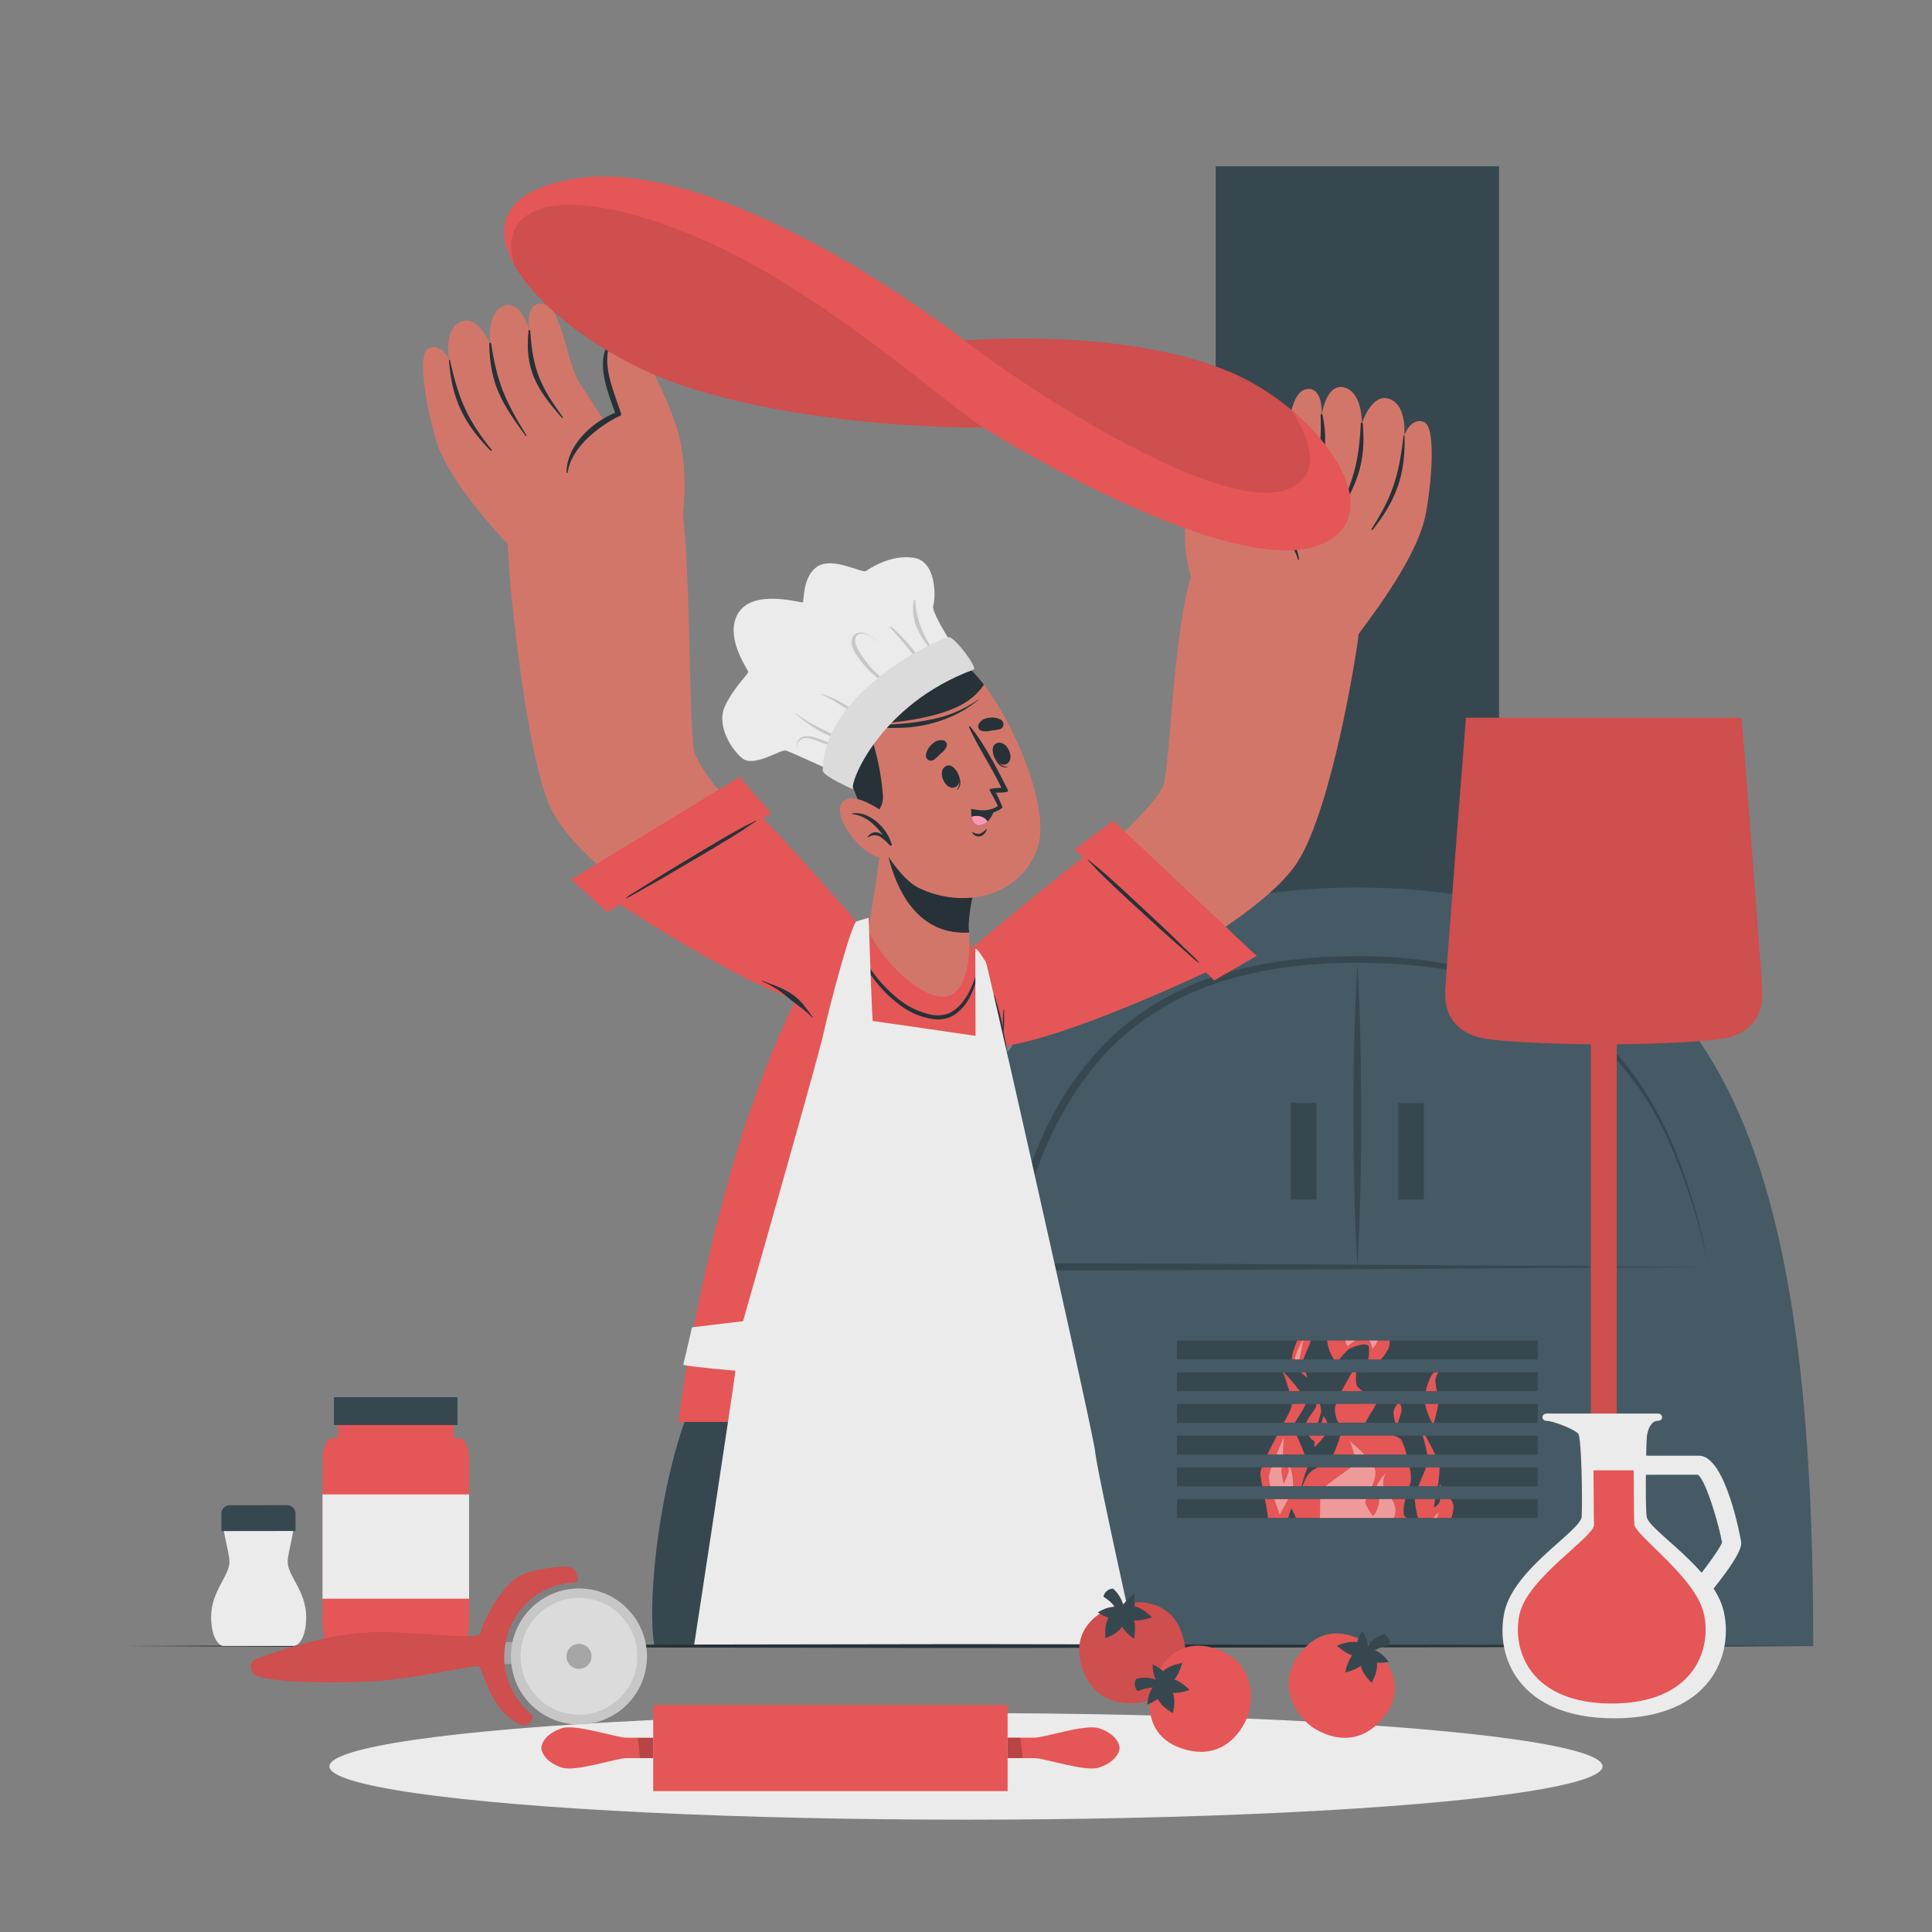 <svg xmlns="http://www.w3.org/2000/svg" viewBox="0 0 500 500"><rect x="0" y="0" width="500" height="500" fill="#808080" stroke="none"/><g id="freepik--Oven--inject-31"><rect x="314.61" y="43.04" width="73.34" height="215.59" style="fill:#37474f"></rect><path d="M469.27,426h-236c0-132.51,25-196.31,118-196.31S469.27,293.49,469.27,426Z" style="fill:#455a64"></path><path d="M442.14,327.87l-90.58.59L306,328.7l-45.61.1h-1.13l.22-1.12a156.44,156.44,0,0,1,9.71-32.23,81.88,81.88,0,0,1,19.14-27.7,72.56,72.56,0,0,1,29.52-16.13c10.87-3.11,22.19-4.14,33.4-4.16a120.76,120.76,0,0,1,33.34,4.35,72.28,72.28,0,0,1,29.3,16.24c8.27,7.69,14.38,17.41,18.81,27.67A153.54,153.54,0,0,1,442.14,327.87Zm0,0a158.76,158.76,0,0,0-10-31.9,82.09,82.09,0,0,0-19-27.11,71.07,71.07,0,0,0-28.95-15.69c-10.68-3-21.85-4-33-4s-22.26,1.13-32.89,4.2a70.75,70.75,0,0,0-28.72,15.8c-8.11,7.5-14.17,17-18.65,27.09a155,155,0,0,0-9.69,31.8l-.91-1.11,45.25.09,45.33.24Z" style="fill:#37474f"></path><path d="M351.29,249.31q.57,9.76.77,19.54c.16,6.52.21,13,.23,19.55s-.06,13-.22,19.54-.4,13-.78,19.55q-.59-9.78-.78-19.55c-.16-6.51-.21-13-.22-19.54s.06-13,.22-19.55S350.9,255.82,351.29,249.31Z" style="fill:#37474f"></path><rect x="334.06" y="285.44" width="6.64" height="25.02" style="fill:#37474f"></rect><rect x="361.86" y="285.44" width="6.64" height="25.02" style="fill:#37474f"></rect><rect x="304.61" y="346.94" width="93.34" height="4.88" style="fill:#37474f"></rect><rect x="304.61" y="355.15" width="93.34" height="4.88" style="fill:#37474f"></rect><rect x="304.61" y="363.35" width="93.34" height="4.88" style="fill:#37474f"></rect><rect x="304.61" y="371.55" width="93.34" height="4.88" style="fill:#37474f"></rect><rect x="304.61" y="379.76" width="93.34" height="4.88" style="fill:#37474f"></rect><rect x="304.61" y="387.96" width="93.34" height="4.88" style="fill:#37474f"></rect><path d="M364.77,379.76H349.61c-1.63,1.29-4.73,3.33-6.46,4.87h21.53c.14-.44.27-.8.36-1.05A10,10,0,0,0,364.77,379.76Zm7.78,0h-3.47c-.52,1.36-1.35,3.23-2,4.87h5A26.88,26.88,0,0,0,372.55,379.76Zm-3.67-8.21h-.69a50.23,50.23,0,0,1,1.21,4.88h2C370.7,374.84,369.71,373,368.88,371.55Zm3.69,12.57s0,.19,0,.51h.4C372.74,384.31,372.57,384.12,372.57,384.12Zm3.56,5.36a5.61,5.61,0,0,0-.7-1.52h-2.76a2.35,2.35,0,0,1-.1.79c-.28.5-1.19,1.46-1.41,1.29a9.7,9.7,0,0,1,.28-2.08h-5.27a18.78,18.78,0,0,0,.83,4.88h8.62A8.57,8.57,0,0,0,376.13,389.48Zm-49.54-9.72a5,5,0,0,0-.39,1.72c.05.72.24,1.86.48,3.15h10.17a38.15,38.15,0,0,1,1.55-4.87Zm9-8.21h-5.11c-.86,1.63-1.75,3.34-2.49,4.88h9.66C337.07,374.9,336.23,373,335.63,371.55Zm-3.39-16.4-.19-.19.07.19c.24.65,1,2.77,1.57,4.87h2.74C335,358.07,332.88,355.84,332.24,355.15Zm2.06,8.2a3,3,0,0,1-.09,1,37.8,37.8,0,0,1-1.92,3.84h2.91c.71-1.36,2.31-3.56,2.73-4.88Zm29.31,29.08c-.57-.61-.32-2.54.14-4.47H327.33a43.23,43.23,0,0,1,.82,4.88h5.25c.38-1.39.75-2.49.75-2.49a9.38,9.38,0,0,1,1.21,2.49h28.72A3.07,3.07,0,0,1,363.61,392.43Zm1.16-12.67H341l-1.32.79c-1.35.83-2.2,2.93-2.58,4.08h27.63c.14-.44.27-.8.36-1.05A10,10,0,0,0,364.77,379.76ZM351.35,358.9c-.52-.62-.49-2.3-.35-3.75h-1.09c-.81,1.38-1.83,3.18-2.68,4.87h5.43A7.62,7.62,0,0,1,351.35,358.9Zm-5.6,4.45a4.94,4.94,0,0,0-.25,1,6.78,6.78,0,0,0,.91,3.84h7c.41-1.28,2.32-3.7,2.69-4.88Zm16.87,9.2a5.31,5.31,0,0,0-2-1H346.86a37.15,37.15,0,0,1-1.8,4.88H364A16.77,16.77,0,0,0,362.62,372.55Z" style="fill:#E55656"></path><path d="M337.93,355.15c.19.71.36,1.29.38,1.38a18.84,18.84,0,0,1-1.67-1.38Z" style="fill:#E55656"></path><path d="M339.22,346.94c-.49,1.73-1.57,3.69-1.88,4.88h-3s0-.07,0-.11c-.07-1.17.7-3,1.35-4.77Z" style="fill:#E55656"></path><path d="M362.58,365.68c-.27.95-.58,1.89-.82,2.55h-.62a9.91,9.91,0,0,1-.5-2.87,4.74,4.74,0,0,1,1-2h.73A3.1,3.1,0,0,1,362.58,365.68Z" style="fill:#E55656"></path><path d="M372.2,363.35c-.21,1.46-.82,3.85-1.09,4.88h-.45a16.69,16.69,0,0,1-1.82-4.88Z" style="fill:#E55656"></path><path d="M371.46,357.13a18.22,18.22,0,0,0,.41,2.89H369a16.4,16.4,0,0,1,1.42-4,3.07,3.07,0,0,1,.77-.83h1.06A5.74,5.74,0,0,0,371.46,357.13Z" style="fill:#E55656"></path><path d="M353.54,355.15h.19l-.23.17S353.51,355.26,353.54,355.15Z" style="fill:#E55656"></path><path d="M359.65,346.94a5.56,5.56,0,0,1-.38,2.19,12.17,12.17,0,0,1-1.89,2.69H354.1a10.87,10.87,0,0,0,.16-3.28c-.38-1.35-4.43,0-5.44.82a19.78,19.78,0,0,0-2.22,2.46h-1.35a10.83,10.83,0,0,1-1.8-4.88Z" style="fill:#E55656"></path><path d="M341.83,365.81c-.28.75-.55,1.71-.73,2.42H338c.64-1.56,2.5-3.59,2.62-4.27a2.54,2.54,0,0,0,0-.61h.9A4.32,4.32,0,0,1,341.83,365.81Z" style="fill:#E55656"></path><path d="M338.69,371.55h4.16a30.09,30.09,0,0,1-2.7,3,10.92,10.92,0,0,0,0-1.39c0-.51-.36-.22-1-1A6,6,0,0,1,338.69,371.55Z" style="fill:#E55656"></path><path d="M343.51,368.23h-1.59a1,1,0,0,0,.16-.27,15.1,15.1,0,0,0,.43-1.48A7.52,7.52,0,0,1,343.51,368.23Z" style="fill:#E55656"></path><g style="opacity:0.4"><path d="M350.5,376.43a28.4,28.4,0,0,0-1.16-3.43,45,45,0,0,1,3.75,3.43Z" style="fill:#fff"></path><path d="M355.07,384.63H343.15c1.73-1.54,4.83-3.58,6.46-4.87h6.06a2.56,2.56,0,0,1,.16.4C356.21,381.35,355.72,383.05,355.07,384.63Z" style="fill:#fff"></path><path d="M358,384.63h-1.74a11.86,11.86,0,0,1,2.4-3.37A5.31,5.31,0,0,0,358,384.63Z" style="fill:#fff"></path><path d="M361.14,391.43a8.12,8.12,0,0,1-.44,1.41H341.55c.18-.93.05-3.11.14-4.88h11.89a2.24,2.24,0,0,0-.23.78c0,.92,2,3.67,2,3.67a7.64,7.64,0,0,0,1.55-3.67,4.84,4.84,0,0,0,0-.78h3.25A5.34,5.34,0,0,1,361.14,391.43Z" style="fill:#fff"></path><path d="M348.13,346.94h2.67a12.35,12.35,0,0,0-2.05,1.51C348.71,348.36,348.42,347.73,348.13,346.94Z" style="fill:#fff"></path><path d="M356.55,346.94a8.68,8.68,0,0,1-1.31,2.12,7,7,0,0,0-.87-2.12Z" style="fill:#fff"></path><path d="M337.28,346.94c-.25,1.27-.85,4.18-1,4.87h-1.1a1,1,0,0,1,0-.17c0-1.07,1.28-3.56,1.9-4.71Z" style="fill:#fff"></path><path d="M337.4,355.15h0Z" style="fill:#fff"></path><path d="M372.27,391.31s-.21.7-.41,1.53H371C371.68,392,372.27,391.31,372.27,391.31Z" style="fill:#fff"></path><path d="M329.79,388h3.55c-1,2-2.16,3.92-2.16,3.92S330.48,390.07,329.79,388Z" style="fill:#fff"></path><path d="M332,376.43h-1.67c1-2.32,1.89-4.43,1.89-4.43S332.14,374.31,332,376.43Z" style="fill:#fff"></path><path d="M334.63,384.63H328.8a8.65,8.65,0,0,1-.37-2.69,12.87,12.87,0,0,1,.62-2.18h2.64c-.29,1.06.54,4.26.54,4.26a25.84,25.84,0,0,0,1.28-3.15,3.89,3.89,0,0,0,0-1.11h.41A13.74,13.74,0,0,1,334.63,384.63Z" style="fill:#fff"></path></g></g><g id="freepik--Peel--inject-31"><rect x="411.7" y="263.15" width="6.72" height="162.88" style="fill:#E55656"></rect><path d="M456.11,257.15c0,6.6-3.79,10.79-11.05,11.76-10.09,1.37-30,1.37-30,1.37s-19.9,0-30-1.37c-7.26-1-11.05-5.16-11.05-11.76,0-3,5.38-71.4,5.38-71.4h71.34S456.11,254.14,456.11,257.15Z" style="fill:#E55656"></path><g style="opacity:0.1"><path d="M456.11,257.15c0,6.6-3.79,10.79-11.05,11.76-7.53,1-20.52,1.28-26.63,1.35V426H411.7V270.25c-6.11-.06-19.1-.32-26.63-1.34-7.26-1-11.05-5.16-11.05-11.76,0-3,5.37-71.4,5.37-71.4h71.35S456.11,254.14,456.11,257.15Z"></path></g></g><g id="freepik--Character--inject-31"><path d="M211.39,362.43s0,0,0,.11,0,0,0,.08,0,.13,0,.22l0,.14a2.14,2.14,0,0,1,.06.31,2.07,2.07,0,0,0,0,.22c0,.16,0,.33.09.53s.12.64.19,1l.35,1.94q.06.31.12.66c.06.3.11.62.18.94s.13.73.2,1.12v0c.05.27.11.55.16.83.15.85.31,1.76.49,2.73a.15.15,0,0,1,0,.07c.19,1.08.4,2.24.62,3.45.06.32.12.64.19,1l.18,1s0,0,0,0c0,.21.07.42.12.64h0c.3,1.7.63,3.48,1,5.37.11.64.23,1.28.34,1.93.24,1.28.47,2.58.72,3.92.06.31.12.62.17.94q.53,2.92,1.1,6.07c0,.21.08.43.12.64.18,1,.37,2,.54,3a2,2,0,0,1,0,.24c.09.47.17,1,.26,1.44.35,1.94.71,3.93,1.08,5.95.1.5.19,1,.28,1.53.18,1,.37,2.05.56,3.09.24,1.3.48,2.6.72,3.93s.47,2.65.72,4c.13.67.25,1.35.37,2s.3,1.62.44,2.44h68.58c-8.47-35.19-15.61-63.54-15.61-63.54Z" style="fill:#37474f"></path><path d="M221.77,370.35q5.16,27.81,10.42,55.62h.95c-3.64-18.58-7.4-37.13-11.14-55.69C222,370.13,221.74,370.2,221.77,370.35Z" style="fill:#263238"></path><path d="M211.4,362.43a.5.5,0,0,1,0,.11s0,0,0,.08,0,.13,0,.22l0,.14a2.14,2.14,0,0,1,.06.31,2.07,2.07,0,0,0,0,.22c0,.16.06.33.09.53s.12.64.19,1c.11.56.22,1.21.35,1.94q.06.31.12.66c.06.3.11.62.18.94s.13.73.2,1.12v0c.05.27.11.55.16.83.15.85.31,1.76.49,2.73a.15.15,0,0,1,0,.07c.2,1.08.41,2.22.63,3.44.07.32.12.64.18,1l.18,1s0,0,0,0c0,.21.08.42.12.64h0c.31,1.69.63,3.48,1,5.37.11.64.23,1.28.34,1.93.24,1.28.48,2.58.72,3.92.06.31.12.62.17.94.36,1.95.73,4,1.1,6.07,0,.21.08.43.12.64.18,1,.37,2,.54,3a2,2,0,0,1,0,.24c.09.47.17,1,.26,1.44.36,1.94.72,3.93,1.08,5.95.1.5.19,1,.28,1.53.19,1,.37,2.05.56,3.09.24,1.3.48,2.6.72,3.93s.48,2.65.72,4c.13.67.25,1.35.37,2L223,426h34.37l2.76-28.22.1-1,.11-1.08h0l.54-5.52h0l.47-4.78,2.24-22.92Z" style="fill:#263238"></path><path d="M169.38,426h77.05c.13-6.82.26-13.41.43-19.63h0c0-.15,0-.3,0-.45s8.64-5.12,13.3-9.13a16.35,16.35,0,0,0,2.17-2.16v0h0c3-3.8,6-18.4,12.15-32.14H179.31C171,381.49,167.24,414,169.38,426Z" style="fill:#37474f"></path><path d="M264.5,393.61c-4.41,1.8-8.37,4.58-12.28,7.25-4.07,2.78-7.79,6-11.7,9-.15.11,0,.36.16.25,4.12-2.63,8.43-4.94,12.51-7.65s8.07-5.19,11.5-8.5A.19.19,0,0,0,264.5,393.61Z" style="fill:#263238"></path><path d="M265.05,368.14c-.52,2.82-1.21,5.61-1.82,8.41-.57,2.63-1,5.32-1.68,7.92a13.5,13.5,0,0,1-3.69,6.63c-1,1-2.17,1.8-3.27,2.68-.59.48-1.23.93-1.85,1.41.08-.37.15-.75.22-1.13l.54-3.21q.6-3.57,1.15-7.14c.71-4.68,1.37-9.4,2.35-14a.15.15,0,0,0-.29-.07c-1.17,4.59-2.46,9.13-3.47,13.76-.5,2.27-2.28,13.48-2.36,14.27s-.15,1.64-.17,2.47a10,10,0,0,0,0,2.51.2.2,0,0,0,.38,0h0a10.21,10.21,0,0,0,.71-2.44c.2-.8.39-1.61.53-2.43,0-.29.09-.59.13-.89,1.11-.67,2.14-1.56,3.17-2.3s2.24-1.6,3.3-2.48a12.68,12.68,0,0,0,4-6.29,45.63,45.63,0,0,0,1.32-8.06c.36-3.18.62-6.38,1.06-9.56C265.37,368,265.09,368,265.05,368.14Z" style="fill:#263238"></path><path d="M189.7,387.78c1.18-.62,5.76.47,14.1-.95a9.55,9.55,0,0,0,4.49-1.83c2.18-1.77,3.82-4.62,5.13-7.06a36,36,0,0,0,3.59-8.72c.05-.18.31-.1.28.08-.31,1.73-.48,3.45-.94,5.16a32.82,32.82,0,0,1-1.72,4.68c-1.26,2.83-2.73,5.86-5.27,7.77s-6.37,2.38-9.59,2.61c-1.87.13-9.18-.07-10.17-1.11A.41.41,0,0,1,189.7,387.78Z" style="fill:#263238"></path><path d="M259.84,267.82c13.28-2.85,65.3-27.25,76.25-45.19,8.62-14.13,14.9-52.73,15.53-58.55,1.72-16-41.21-22.75-43.75-13.64-4.52,16.2-5,49.48-7.06,53.46-4.17,7.91-31.58,32.22-51.38,45.34C236.62,257.73,235.68,273,259.84,267.82Z" style="fill:#d3766a"></path><path d="M351.62,164.08c1.52-2.25,14.53-18.5,17.15-30.11,1.39-6.15,3.3-23.48-.33-24.8-3.32-1.19-5,3.43-5,3.43s.74-7.74-3.89-9.36-7.09,6.34-7.09,6.34.18-8-4.55-9.29-5.86,7.13-5.86,7.13.5-7.31-3.84-6.72c-5.22.7-4.63,14.29-7.35,20.71-.62,1.46-14.6,28.7-14.6,28.7Z" style="fill:#d3766a"></path><path d="M341.77,107.52c.41,10-1.13,14.43-6,23-.1.17.13.35.24.18,5.57-7.91,8.32-13.2,6.29-23.19C342.16,107,341.76,107,341.77,107.52Z" style="fill:#263238"></path><path d="M352.17,109.64c-.48,10.42-2.11,15.25-6.6,24.56-.06.13.16.26.23.13,5.16-8.77,7.78-14.11,6.9-24.58C352.65,109.28,352.2,109.17,352.17,109.64Z" style="fill:#263238"></path><path d="M363.2,113c-1.19,10-2.76,15.42-8.27,23.91a.19.19,0,0,0,.3.22c6.46-8.11,8.46-14.8,8.27-24.06C363.49,112.48,363.27,112.41,363.2,113Z" style="fill:#263238"></path><path d="M309.59,153.36s-3.82-8.93-2.76-17.86c.67-5.6,7.65-26.67,12.28-25.27,6,1.8,3.95,14.82,2.13,21.06,0,0,13.84,4.16,14.41,13.81S309.59,153.36,309.59,153.36Z" style="fill:#d3766a"></path><path d="M320.6,111.27c4.27,5.58,1.34,13.62,0,19.8a.58.58,0,0,0,.61.73c5.69,2.13,13.09,6.79,14.68,13a.15.15,0,0,0,.29,0c-.8-6.9-7.7-12.07-14.08-14,1.46-6.32,4-14.51-1.47-19.53A0,0,0,0,0,320.6,111.27Z" style="fill:#263238"></path><path d="M282.41,220.34l35.73,28.44s-37,18.07-56.47,21.66c-20.25,3.74-30.61-7.84-9.76-25.41C272.44,227.71,282.41,220.34,282.41,220.34Z" style="fill:#E55656"></path><polyline points="325.28 247.35 314.28 253.73 278.15 219.81 288.11 212.38 324.33 246.58" style="fill:#E55656"></polyline><path d="M310.18,249.15c-1-.72-1.89-1.59-2.81-2.4l-2.84-2.49c-1.92-1.68-3.82-3.4-5.7-5.13-3.76-3.45-7.54-6.88-11.25-10.4-1-1-2-1.93-3-2.92s-2-2.16-3.05-3.2c-.07-.07,0-.16.1-.1,1,.83,2,1.58,2.95,2.4s2,1.7,2.92,2.56q2.85,2.57,5.66,5.18c3.68,3.42,7.38,6.83,11,10.33,1,1,2,2,3,2.94s2.18,2,3.14,3.13A.07.07,0,0,1,310.18,249.15Z" style="fill:#263238"></path><path d="M277.31,368H175.55s8.63-72.49,35.85-119.53c10.18-17.58,38.42-14.48,44.07,3.88C264.19,280.74,277.6,367.66,277.31,368Z" style="fill:#E55656"></path><path d="M259.7,267c0-.36.06-.74.09-1.1s.06-1,.08-1.53c0-1,0-2,0-3.05,0-.09-.13-.08-.14,0-.09,1-.17,2-.21,3,0,.49,0,1,0,1.47a1.62,1.62,0,0,1,0,.22,66.4,66.4,0,0,0-2.14-8.41c0-.09-.19-.08-.18,0,.42,3.12,1.22,6.22,1.86,9.31s1.37,6.31,2.1,9.46a.08.08,0,0,0,.15,0C260.87,273.19,260.36,270.07,259.7,267Z" style="fill:#263238"></path><path d="M207.12,256c-12.72-4.76-56.74-28.42-65-47.76-6.47-15.25-10.92-62.41-10.7-68.27.63-16,44.08-16.49,45.27-7.11,2.11,16.69,1.58,57.75,3.07,62,3,8.44,22.66,28.42,40.33,44.29C231.56,249.4,230.26,264.65,207.12,256Z" style="fill:#d3766a"></path><path d="M133.36,143c-1.75-2.08-16.39-16.88-20.21-28.16-2-6-5.73-23-2.25-24.69,3.17-1.54,5.34,2.88,5.34,2.88s-1.55-7.62,2.89-9.71,7.7,5.56,7.7,5.56-1-7.94,3.57-9.7S137,85.67,137,85.67s-1.27-7.22,3.11-7.09c5.27.16,6.11,13.73,9.48,19.84.76,1.39,17.51,27,17.51,27Z" style="fill:#d3766a"></path><path d="M137.24,85.74c.64,10,2.64,14.24,8.41,22.21.11.15-.09.36-.22.2-6.37-7.29-9.65-12.26-8.67-22.4C136.8,85.25,137.21,85.27,137.24,85.74Z" style="fill:#263238"></path><path d="M127.12,88.94c1.57,10.31,3.7,14.94,9.13,23.74.08.12-.13.26-.21.14-6-8.18-9.22-13.22-9.43-23.72C126.6,88.63,127.05,88.47,127.12,88.94Z" style="fill:#263238"></path><path d="M116.51,93.47c2.24,9.87,4.35,15,10.72,22.91a.18.18,0,0,1-.27.25c-7.28-7.38-10-13.83-10.74-23.06C116.16,92.94,116.37,92.85,116.51,93.47Z" style="fill:#263238"></path><path d="M176.73,132.86s1.72-12.17-1.82-22.94c-1.75-5.36-10.38-25.72-14.85-23.85-5.76,2.42-2.38,15.15.09,21.17,0,0-13.34,5.58-12.89,15.24S176.73,132.86,176.73,132.86Z" style="fill:#d3766a"></path><path d="M158.7,87.26c-3.67,6,.08,13.68,2,19.7a.57.57,0,0,1-.54.78c-5.43,2.72-12.31,8.13-13.23,14.47a.15.15,0,0,1-.3,0c.07-6.93,6.4-12.8,12.54-15.39-2.11-6.14-5.53-14-.57-19.58A0,0,0,0,1,158.7,87.26Z" style="fill:#263238"></path><path d="M191.72,205.74l-39.49,22.92s34,23.28,52.7,29.66c19.48,6.65,31.42-3.29,13.37-23.71C200.51,214.48,191.72,205.74,191.72,205.74Z" style="fill:#E55656"></path><polyline points="147.73 227.54 157.15 236.07 199.57 210.45 191.38 201.1 148.82 226.98" style="fill:#E55656"></polyline><path d="M162.12,232.46c1.12-.5,2.18-1.17,3.25-1.77s2.2-1.23,3.3-1.84Q172,227,175.31,225c4.4-2.58,8.81-5.15,13.17-7.82,1.2-.73,2.4-1.46,3.57-2.23s2.43-1.69,3.66-2.49c.08,0,0-.15-.08-.11-1.1.61-2.27,1.12-3.38,1.73s-2.28,1.25-3.4,1.89c-2.21,1.28-4.42,2.57-6.61,3.88-4.31,2.58-8.64,5.15-12.9,7.82l-3.56,2.24c-1.24.78-2.56,1.51-3.72,2.4C162,232.38,162,232.49,162.12,232.46Z" style="fill:#263238"></path><path d="M207.9,260a13.22,13.22,0,0,0-3-2.74c-2.33-1.61-5-2.43-7.61-3.46a.08.08,0,1,0-.05.15,26.82,26.82,0,0,1,6.87,4.38c1,.79,2,1.58,3,2.31a23,23,0,0,1,3.11,2.73c0,.05.15,0,.1-.08C209.62,262.16,208.75,261.1,207.9,260Z" style="fill:#263238"></path><path d="M220.93,242.37a37,37,0,0,0,11,15.7,20.34,20.34,0,0,0,8.51,4.42,8.69,8.69,0,0,0,5-.19,9.78,9.78,0,0,0,3.79-3.12,18.38,18.38,0,0,0,2.65-4.89,43.78,43.78,0,0,0,1.76-6,.06.06,0,1,1,.11,0c-.41,1.94-.66,3.91-1.21,5.82a19.86,19.86,0,0,1-2.06,4.83,12,12,0,0,1-3.44,3.67,7.77,7.77,0,0,1-5,1.18,18.25,18.25,0,0,1-9.39-3.88,32.37,32.37,0,0,1-7-7.22,34.37,34.37,0,0,1-4.91-10.27C220.7,242.29,220.89,242.25,220.93,242.37Z" style="fill:#263238"></path><path d="M245,257.85c-6.24,1.14-16.36-8.84-20.15-16.7-.26-.54.83-6,1.84-12.74.59-4.09,1.16-8.65,1.37-12.85,0-.86,26,7.75,26,7.75s-3,8.67-3.37,16a9.68,9.68,0,0,0,.09,1.73c0,.08,0,.18,0,.29C251.17,244.62,251,256.74,245,257.85Z" style="fill:#d3766a"></path><path d="M248.09,241.32a15.3,15.3,0,0,0,2.71,0,2.48,2.48,0,0,0,0-.29,9.68,9.68,0,0,1-.09-1.73c.33-7.32,3.37-16,3.37-16s-21.08-7-25.29-7.75C229.34,220.46,232.58,240.18,248.09,241.32Z" style="fill:#263238"></path><path d="M217.85,191.1c-.28,9.77,11.65,34.51,19.66,38.55,11.61,5.86,27.05,2.48,31.13-10.66,3.95-12.74-12.15-44.7-20.77-48C235.19,166.11,218.25,176.66,217.85,191.1Z" style="fill:#d3766a"></path><path d="M247.29,199.22c0-.06-.09.14,0,.21.84,1.64,1.54,3.67.29,4.94,0,0,0,.12.06.09C249.31,203.32,248.36,200.64,247.29,199.22Z" style="fill:#263238"></path><path d="M245,198.19c-2.78,1.07-.43,6.56,2.15,5.56S247.31,197.28,245,198.19Z" style="fill:#263238"></path><path d="M257,194.84c0-.07.17,0,.19.1.68,1.72,1.74,3.58,3.52,3.48.06,0,.09.09,0,.1C258.76,199.06,257.37,196.58,257,194.84Z" style="fill:#263238"></path><path d="M257.76,192.42c2.65-1.38,5.22,4,2.76,5.28S255.55,193.57,257.76,192.42Z" style="fill:#263238"></path><path d="M241.73,196.61a23.73,23.73,0,0,0,1.81-1.66,4,4,0,0,0,1.51-2,1.25,1.25,0,0,0-.79-1.32,3.11,3.11,0,0,0-3,.94,4.61,4.61,0,0,0-1.65,2.88A1.34,1.34,0,0,0,241.73,196.61Z" style="fill:#263238"></path><path d="M258.7,188.74a22.1,22.1,0,0,1-2.42.37,4,4,0,0,1-2.55-.09,1.29,1.29,0,0,1-.54-1.45,3.15,3.15,0,0,1,2.64-1.77,4.6,4.6,0,0,1,3.27.51A1.35,1.35,0,0,1,258.7,188.74Z" style="fill:#263238"></path><path d="M251.76,215.38a2.86,2.86,0,0,0,1.86.39,4.93,4.93,0,0,0,1.65-1.22.07.07,0,0,1,.11.06,2.5,2.5,0,0,1-1.76,1.85,2,2,0,0,1-2-.93C251.57,215.44,251.68,215.35,251.76,215.38Z" style="fill:#263238"></path><path d="M251.37,209.53a6.3,6.3,0,0,0,5,.91,7.88,7.88,0,0,0,2.12-.79c.13-.07.26-.14.38-.22s.22-.13.34-.22a.44.44,0,0,0,.18-.52v0a.83.83,0,0,0-.09-.16v0l-.07-.14c-.52-1.33-1.5-3.26-1.5-3.26.58,0,3.49.08,3.15-.59C258.08,199,255,192.86,251.09,188a.18.18,0,0,0-.3.18c2.45,5.4,5.84,10.34,8.38,15.73a11,11,0,0,0-3.09.35c-.16.13,2,3.7,2.15,4.32a.09.09,0,0,1,0,.06c-2.08,1.23-4,1.28-6.79.71C251.29,209.26,251.21,209.43,251.37,209.53Z" style="fill:#263238"></path><path d="M257.4,209.31a7.48,7.48,0,0,1-1.83,3.31,3.42,3.42,0,0,1-1.83.93c-1.51.22-2.08-1-2.29-2.18a8.32,8.32,0,0,1-.09-1.9A9.64,9.64,0,0,0,257.4,209.31Z" style="fill:#263238"></path><path d="M255.57,212.62a3.42,3.42,0,0,1-1.83.93c-1.51.22-2.08-1-2.29-2.18C253,210.89,254.84,211.26,255.57,212.62Z" style="fill:#ff97b8"></path><path d="M254.64,177.19a15,15,0,0,1-3.56,3.75c-7.84,6.11-26.77,6.51-26.77,6.51a64.62,64.62,0,0,1,4.21,18.7,5.85,5.85,0,0,1-3.1,5.29s-1.14-1.15-2.76-3c-2.94-6.66-4.93-13.29-4.81-17.34.4-14.44,17.34-25,30-20.12C249.84,171.74,252.21,174,254.64,177.19Z" style="fill:#263238"></path><path d="M253.38,180.89a31.32,31.32,0,0,1-12.15,5.25,63.83,63.83,0,0,1-13.79,1.38c-2.69,0-5.39-.1-8.08-.25-.08,0-.09.12,0,.13a70,70,0,0,0,14.67.93A35.07,35.07,0,0,0,247.17,185a29.49,29.49,0,0,0,6.27-4.08A0,0,0,1,0,253.38,180.89Z" style="fill:#263238"></path><path d="M229.61,210.93s-8.34-6.64-11.52-3.42,4.82,14,9.77,14.38a4.73,4.73,0,0,0,5.36-4.24Z" style="fill:#d3766a"></path><path d="M220.46,210.55a.07.07,0,0,0,0,.13c3.5.34,6,2.75,8.06,5.42-1.28-.88-2.73-1.14-3.95.42-.07.09,0,.19.13.15a2.9,2.9,0,0,1,3.36.06,13.82,13.82,0,0,1,2.21,2.05c.23.23.69-.07.49-.36l-.05-.06C229.61,214.35,224.86,209.68,220.46,210.55Z" style="fill:#263238"></path><path d="M216.71,200.18c-.32-.1-12-5.61-13.38-5.94s-8.23,4.48-11.24,2-6.77-8.71-4.44-13.58,6-8.19,6-8.76-6.48-9.23-2.49-15.39,16.16-2.4,16.58-2.63-.14-6.8,3.88-9.31,11.5,1.85,12.51,1.2,6.33-4.35,12.38-3.41,5.62,10.72,5,12.43,6.27,12.09,6.27,12.09Z" style="fill:#ebebeb"></path><path d="M218.12,193.89a5.66,5.66,0,0,1-1.76-.73c-.59-.31-1.17-.61-1.76-.89a25.71,25.71,0,0,0-3.7-1.38,5,5,0,0,0-3.18-.2,2.29,2.29,0,0,0-1.06.86,2.26,2.26,0,0,0-.43.79,7.12,7.12,0,0,0,0,.8c0,.08.13.08.12,0a1.4,1.4,0,0,1,.18-1,3.86,3.86,0,0,1,.54-.6,2.3,2.3,0,0,1,1.59-.52,9.57,9.57,0,0,1,3.18.86l3.2,1.18a8.41,8.41,0,0,0,3.06,1C218.19,194,218.21,193.9,218.12,193.89Z" style="fill:#c7c7c7"></path><path d="M220.31,192.43l-7.25-3.62a36.08,36.08,0,0,1-7.05-4.2c-.06-.05-.14,0-.08.09a36.39,36.39,0,0,0,6.67,4.75,51,51,0,0,0,7.66,3.12C220.33,192.59,220.38,192.47,220.31,192.43Z" style="fill:#c7c7c7"></path><path d="M223.94,185.66c-1.88-1.35-3.9-2.52-5.9-3.69a22.89,22.89,0,0,0-5.6-2.39.06.06,0,0,0,0,.11,29.55,29.55,0,0,1,5.41,3c1.93,1.16,3.88,2.35,5.91,3.33A.22.22,0,0,0,223.94,185.66Z" style="fill:#c7c7c7"></path><path d="M223,163.71a2.36,2.36,0,0,0-2.63,2.53c.1,1.75,1.35,3.4,2.36,4.77a23.09,23.09,0,0,0,3.82,4,23.6,23.6,0,0,0,5.31,3.22c.08,0,.13-.06.06-.1a27.41,27.41,0,0,1-7.33-6.37,25.44,25.44,0,0,1-2.71-4c-.64-1.18-1.07-3.45.8-3.76s3.18,1.39,4.72,1.94c0,0,.05,0,0-.06C225.86,165.28,224.76,163.88,223,163.71Z" style="fill:#c7c7c7"></path><path d="M236.51,155.37a12.17,12.17,0,0,0,1.13,7.84A21.25,21.25,0,0,0,240,167a23.26,23.26,0,0,0,3,3.55.06.06,0,0,0,.1-.07c-.73-1.27-1.74-2.37-2.49-3.62a28.45,28.45,0,0,1-2-3.91,26.49,26.49,0,0,1-1.2-3.69,17.62,17.62,0,0,1-.54-3.89A.17.17,0,0,0,236.51,155.37Z" style="fill:#c7c7c7"></path><path d="M235.54,167.18a49.22,49.22,0,0,0-4.86-5,.18.18,0,0,0-.25.26c1.56,1.69,3,3.49,4.49,5.28s2.79,3.66,4.34,5.33c.05.05.12,0,.09-.08A26.22,26.22,0,0,0,235.54,167.18Z" style="fill:#c7c7c7"></path><path d="M220.81,204.29c-1.2-1.28,6.75-22,31.16-31,1.14-.42-4.78-8.28-6.36-8.41s-32.51,13.69-32.69,34.53C212.91,200.85,220.81,204.29,220.81,204.29Z" style="fill:#dbdbdb"></path><path d="M252.4,245.51c.73.1,2.39,2.94,2.78,3.57s27.74,121.47,28.26,126.69S294,426,294,426H179.6s10.72-70.07,10.72-71.26c0,0-13.65-1.19-13.5-1.59s2.27-9.64,2.27-9.64l13.21-1.59s19.48-68.29,20.8-74.36,6.55-26.15,8.39-29a24,24,0,0,1,3.31-1s.9,26.68,1.08,26.68,26.59,3.83,26.59,3.83Z" style="fill:#ebebeb"></path></g><g id="freepik--Pizza--inject-31"><path d="M249.64,88.14s40.9-3.66,69,8.26c20.89,8.86,39.88,33.1,26.33,42.84-21.08,15.15-90.55-28.58-90.55-28.58s-43.11.65-77.62-10.82-68-46.82-28.4-53.51S249.64,88.14,249.64,88.14Z" style="fill:#E55656"></path><path d="M133,68.41v0c6.59,11.91,25,25.18,43.79,31.41,34.51,11.46,77.62,10.82,77.62,10.82-12.11-8-44.44-37.72-77.27-50.59S128.71,53.22,133,68.41Z" style="opacity:0.1"></path><path d="M249.65,88.14c20.22,15.46,69.22,46.49,84.93,37.88,7.17-3.93,4.56-12.18-.4-20a62.92,62.92,0,0,0-15.54-9.66C290.54,84.47,249.65,88.14,249.65,88.14Z" style="opacity:0.1"></path></g><g id="freepik--Table--inject-31"><polygon points="30.67 426 85.5 425.76 140.34 425.67 250 425.5 359.66 425.67 414.5 425.75 469.33 426 414.5 426.24 359.66 426.33 250 426.5 140.34 426.33 85.5 426.24 30.67 426" style="fill:#263238"></polygon></g><g id="freepik--Shadow--inject-31"><ellipse cx="250" cy="457.14" rx="164.74" ry="13.79" style="fill:#ebebeb"></ellipse></g><g id="freepik--Tools--inject-31"><path d="M121.4,377.7v42.72c0,3.05-1.14,5.55-2.53,5.55l-16.44,0H86c-1.39,0-2.51-2.47-2.51-5.52V377.7c0-3.06,1.12-5.53,2.51-5.53h1.52v-4h14.94v0l14.92,0v4h1.52C120.26,372.17,121.4,374.64,121.4,377.7Z" style="fill:#E55656"></path><rect x="86.42" y="361.6" width="31.97" height="7.19" style="fill:#37474f"></rect><rect x="83.46" y="386.75" width="37.94" height="26.99" style="fill:#ebebeb"></rect><path d="M79.24,418.44c0,5.6-2.1,7.53-3.17,7.53l-9.41,0H57.84c-1.08,0-3.19-1.92-3.2-7.52,0-6.65,4.75-10.63,4.75-14.26,0-2.37-2.29-9.72-1.31-9.72l17.65,0c1,0-1.28,7.35-1.28,9.71C74.46,407.83,79.23,411.8,79.24,418.44Z" style="fill:#ebebeb"></path><path d="M59.46,389.55H74.35a2.15,2.15,0,0,1,2.15,2.15v4.37a.15.15,0,0,1-.15.15H57.46a.15.15,0,0,1-.15-.15V391.7a2.15,2.15,0,0,1,2.15-2.15Z" transform="translate(-0.57 0.1) rotate(-0.08)" style="fill:#37474f"></path><rect x="125.18" y="424.91" width="15.15" height="5.72" transform="translate(273.88 852.85) rotate(178.87)" style="fill:#a6a6a6"></rect><circle cx="149.84" cy="428.67" r="17.6" transform="translate(-261.41 236.11) rotate(-45.64)" style="fill:#c7c7c7"></circle><circle cx="149.84" cy="428.67" r="15.11" transform="translate(-289.37 544) rotate(-85.45)" style="fill:#dbdbdb"></circle><path d="M146.68,429.36a3.24,3.24,0,1,0,2.47-3.86A3.23,3.23,0,0,0,146.68,429.36Z" style="fill:#a6a6a6"></path><path d="M148.92,409.54c1.11,0,.48-3-.84-3.81s-10.5.33-13.91,2.3c-4,2.29-8.8,10.5-9.85,14.71-.48,1.9-17.41-.59-27-.35-12.76.31-25.69,5-31.15,7-1.56.56-1.65,3-.28,4C69,435.43,86.86,435.86,98,435s24.6-4.17,25.83-3.76,2.71,11.14,10.64,15c2.31,1.14,3.68-1.55,3.45-2.07s-10.17-7.52-6.7-20.66A18.85,18.85,0,0,1,148.92,409.54Z" style="fill:#E55656"></path><path d="M148.92,409.54c1.11,0,.48-3-.84-3.81s-10.5.33-13.91,2.3c-4,2.29-8.8,10.5-9.85,14.71-.48,1.9-17.41-.59-27-.35-12.76.31-25.69,5-31.15,7-1.56.56-1.65,3-.28,4C69,435.43,86.86,435.86,98,435s24.6-4.17,25.83-3.76,2.71,11.14,10.64,15c2.31,1.14,3.68-1.55,3.45-2.07s-10.17-7.52-6.7-20.66A18.85,18.85,0,0,1,148.92,409.54Z" style="opacity:0.1"></path><rect x="169.05" y="441.24" width="91.72" height="22.3" style="fill:#E55656"></rect><path d="M169.05,449.74V455h-6.9c-2.75,0-13.27,3.68-16.85,2.42-5.22-1.83-5.22-5.07-5.22-5.07s0-3.23,5.22-5.05c3.58-1.26,14.1,2.41,16.85,2.41Z" style="fill:#E55656"></path><path d="M169.05,449.74V455h-3.41l-.56-5.29Z" style="opacity:0.2"></path><path d="M260.78,455v-5.29h6.9c2.75,0,13.27-3.67,16.85-2.41,5.22,1.82,5.22,5.06,5.22,5.06s0,3.23-5.22,5.06c-3.58,1.26-14.1-2.42-16.85-2.42Z" style="fill:#E55656"></path><path d="M264.64,455h-3.86v-5.29h3.3Z" style="opacity:0.2"></path></g><g id="freepik--Tomatoes--inject-31"><path d="M280,431.35c3.44,11.2,14,9.77,17,8.85s12.52-5.65,9.08-16.85-14.71-8.62-16.71-8C287,416,276.51,420.14,280,431.35Z" style="fill:#E55656"></path><path d="M280,431.35c3.44,11.2,14,9.77,17,8.85s12.52-5.65,9.08-16.85-14.71-8.62-16.71-8C287,416,276.51,420.14,280,431.35Z" style="opacity:0.1"></path><path d="M290.28,416.87s.46,4.22,7.86,1.7C298.14,418.57,293.14,413.24,290.28,416.87Z" style="fill:#37474f"></path><path d="M291,418.62s3.48.23,2.49-6.11C293.48,412.51,288.46,415.8,291,418.62Z" style="fill:#37474f"></path><path d="M290.71,417.5s-1.21,3.27-6.6-.22C284.11,417.28,289.16,414,290.71,417.5Z" style="fill:#37474f"></path><path d="M290.48,416.67s-3.24,2.74,3,7.47C293.46,424.14,295.09,417,290.48,416.67Z" style="fill:#37474f"></path><path d="M290.14,417.28s-4.67-1.31-4.06,6.68C286.08,424,293.23,421.47,290.14,417.28Z" style="fill:#37474f"></path><path d="M290.93,418.26a8.37,8.37,0,0,0-2.91-7.13,2.67,2.67,0,0,0-2.46,2.1s4,2.23,4.26,5.86l.93-.56" style="fill:#37474f"></path><path d="M306.13,452.59c11.18,3.54,16-5.94,16.93-8.93s2.47-13.51-8.71-17.05-15.45,7.21-16.08,9.21C297.56,438.06,295,449.06,306.13,452.59Z" style="fill:#E55656"></path><path d="M300.09,435.87s3.73,2,5.86-5.51C306,430.36,298.73,431.45,300.09,435.87Z" style="fill:#37474f"></path><path d="M301.94,436.28s2.16-2.74-3.62-5.53C298.32,430.75,298.17,436.75,301.94,436.28Z" style="fill:#37474f"></path><path d="M300.85,435.87s2,2.85-3.93,5.3C296.92,441.17,297.13,435.18,300.85,435.87Z" style="fill:#37474f"></path><path d="M300,435.59s.42,4.22,7.84,1.79C307.88,437.38,302.94,432,300,435.59Z" style="fill:#37474f"></path><path d="M300.35,436.22s-3.74,3.09,3.19,7.13C303.54,443.35,305.55,436.05,300.35,436.22Z" style="fill:#37474f"></path><path d="M301.6,436.13a8.35,8.35,0,0,0-7.52-1.66,2.69,2.69,0,0,0,.33,3.22s4.1-2,7.24-.18l.07-1.08" style="fill:#37474f"></path><path d="M357.87,444.68c-7.48,9-16.65,3.68-19.07,1.67s-9.4-10-1.93-19,16.89-2.33,18.5-1C357.19,427.82,365.34,435.64,357.87,444.68Z" style="fill:#E55656"></path><path d="M353.87,427.35s-2,3.72-7.91-1.45C346,425.9,352.62,422.9,353.87,427.35Z" style="fill:#37474f"></path><path d="M352.54,428.69s-3.3-1.12,0-6.6C352.58,422.09,356,427.05,352.54,428.69Z" style="fill:#37474f"></path><path d="M353.23,427.77s-.13,3.48,6.18,2.32C359.41,430.09,356,425.16,353.23,427.77Z" style="fill:#37474f"></path><path d="M353.76,427.09s1.94,3.77-5.62,5.76C348.14,432.85,349.37,425.64,353.76,427.09Z" style="fill:#37474f"></path><path d="M353.84,427.78s4.82.58,1.19,7.72C355,435.5,349.38,430.46,353.84,427.78Z" style="fill:#37474f"></path><path d="M352.74,428.39a8.37,8.37,0,0,1,5.42-5.48,2.69,2.69,0,0,1,1.47,2.89s-4.53.53-6.18,3.77l-.65-.87" style="fill:#37474f"></path></g><g id="freepik--Oil--inject-31"><path d="M442.68,412.11,438.84,409c2.93-3.64,6.27-8.3,6.82-9.77-.57-3.69-4-15.86-6.22-17.57H425.11v-4.92h14.61c7,0,10.84,22,10.87,22.19C450.7,399.82,451,401.84,442.68,412.11Zm3-13Z" style="fill:#ebebeb"></path><path d="M417.74,444.7c-24.84,0-30.85-16.15-28.4-27.48s19.79-21,20-24.73,0-20.31-.89-21.44-6.57-3.33-8.11-3.33-1.54-1.89,0-1.89H429c1.54,0,1.54,1.89,0,1.89s-2.51,1.9-2.78,3.91c-.2,1.4-.48,17.78-.07,20.86.5,3.66,17.54,13.41,20,24.73S442.57,444.7,417.74,444.7Z" style="fill:#ebebeb"></path><path d="M417.12,440.87c-20.88,0-25.93-13.57-23.87-23.09s19.62-20.17,19.28-23.26c-.06-.61-.11-12.72-.14-14H422.8c0,1.32.07,13.45.15,14,.41,3.08,16,13.73,18.05,23.26S438,440.87,417.12,440.87Z" style="fill:#E55656"></path></g></svg>
